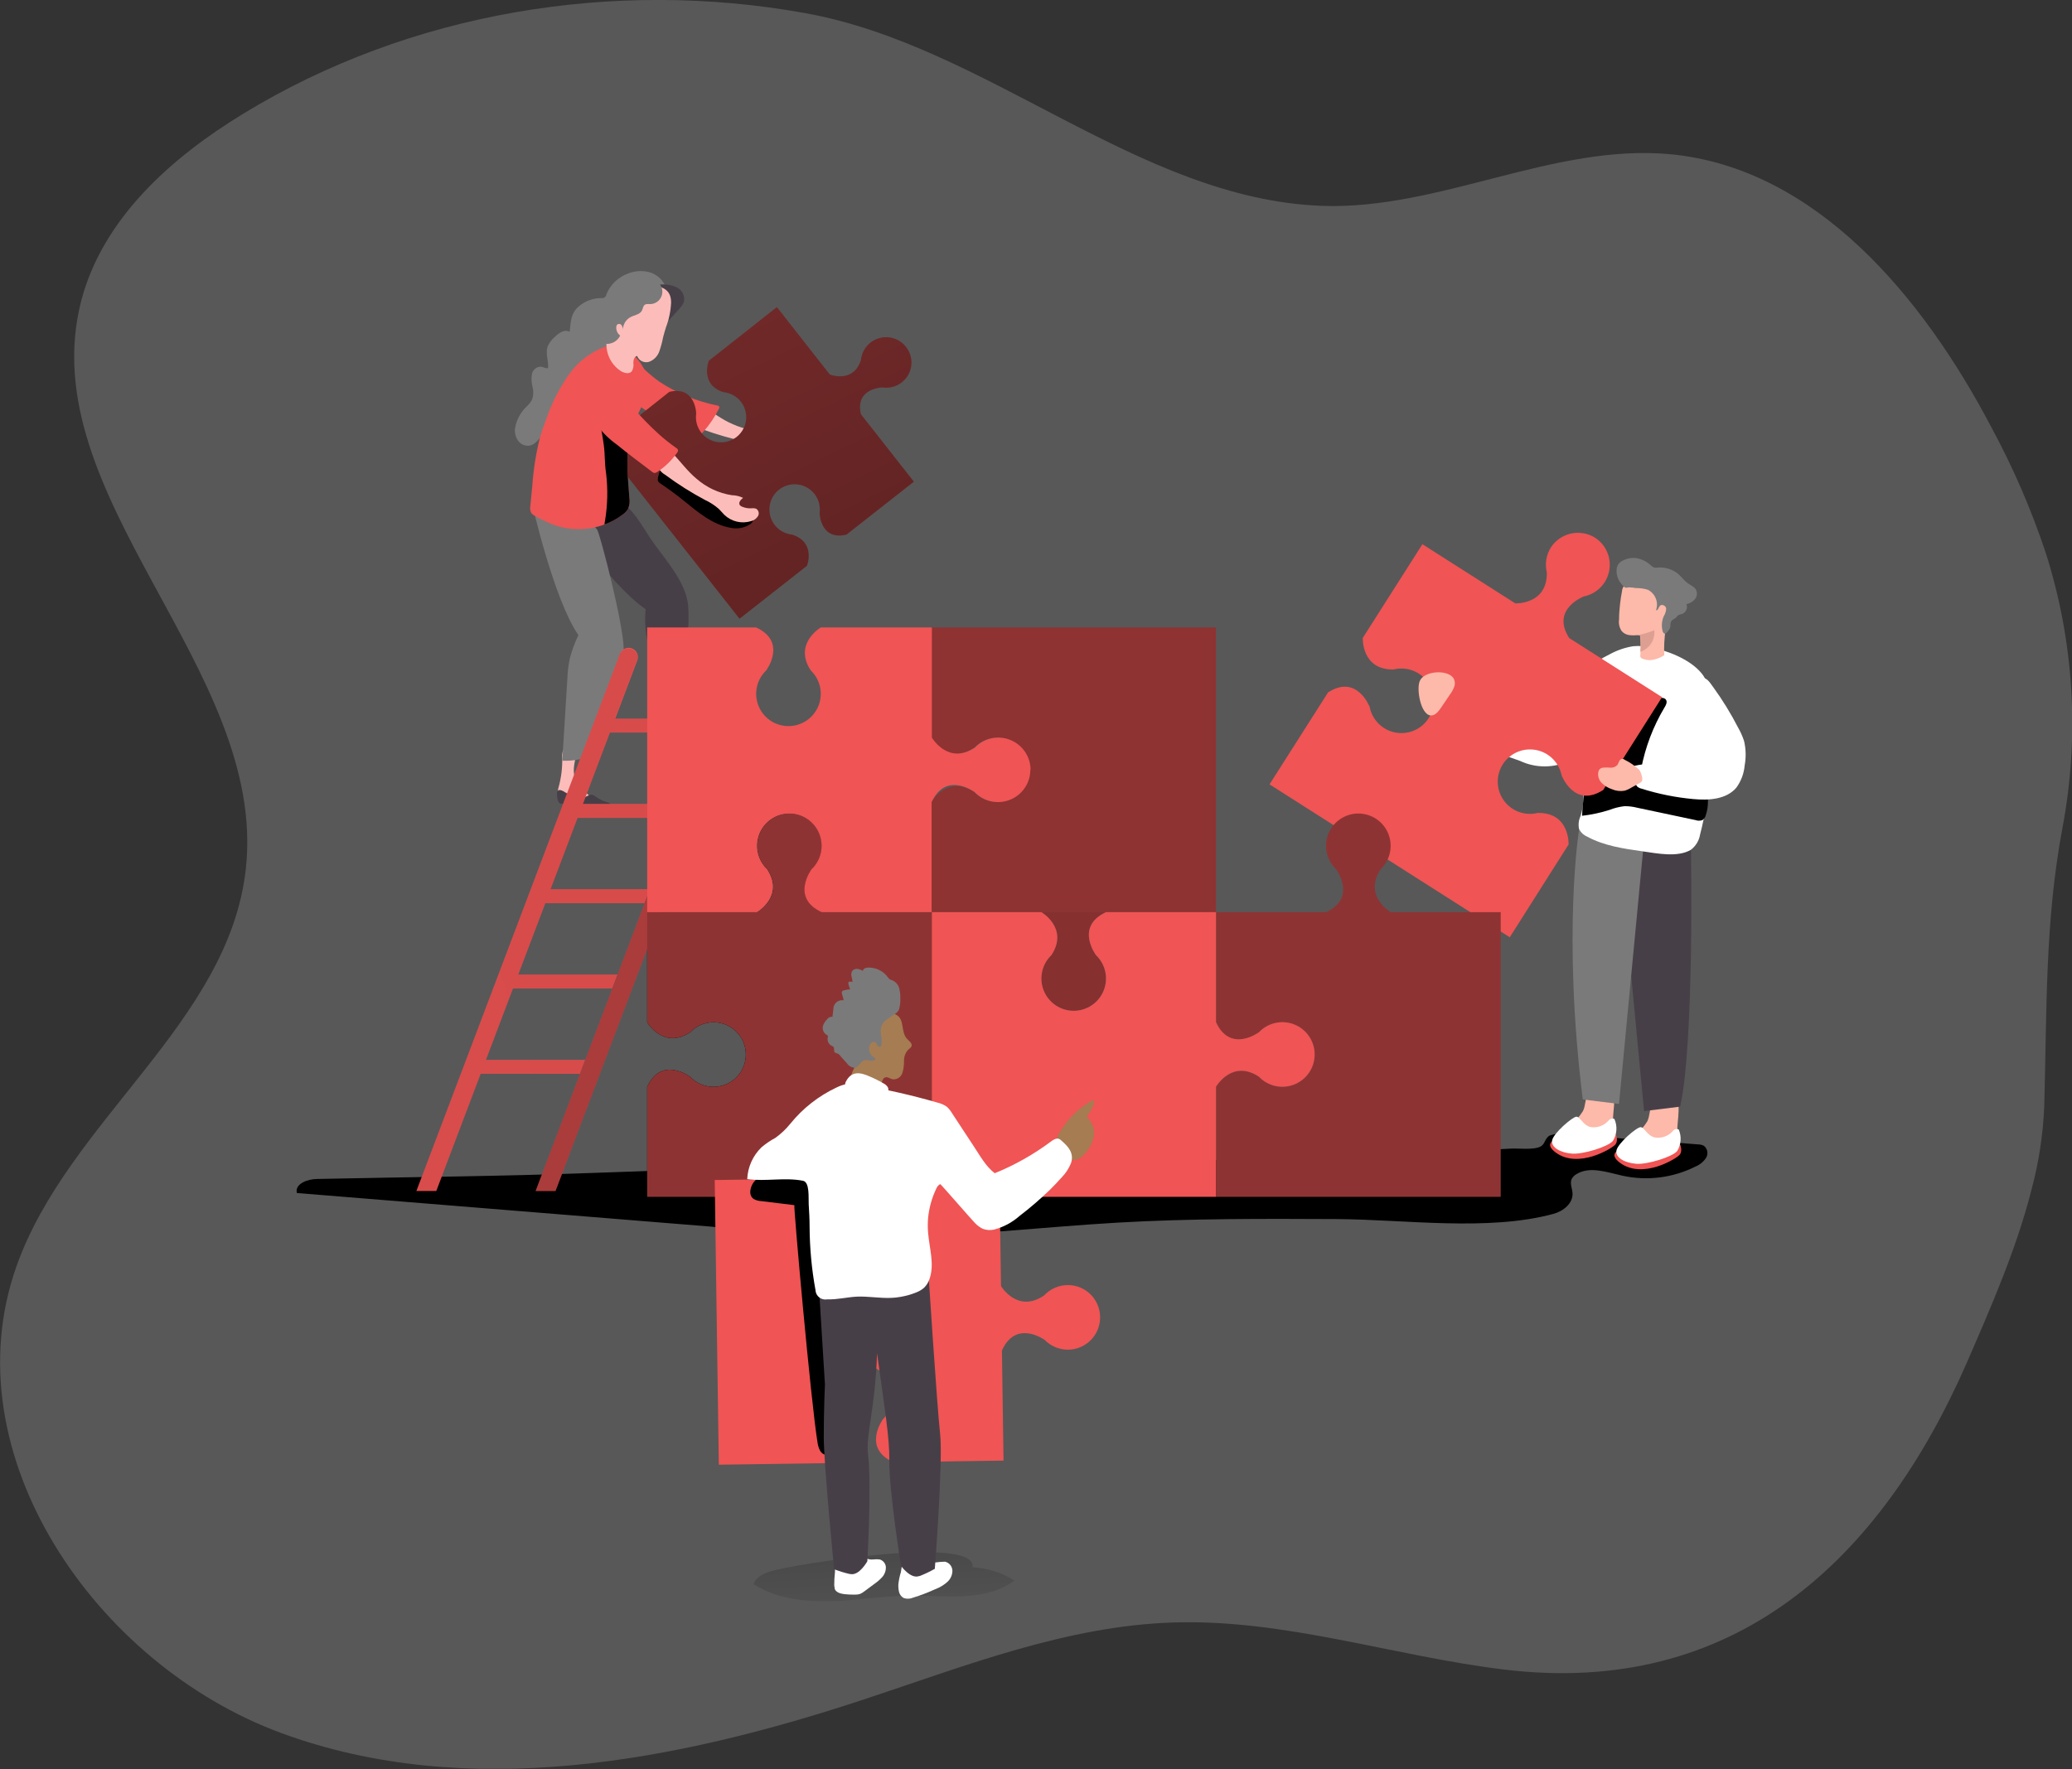 <svg width="500" height="427" viewBox="0 0 500 427" fill="none" xmlns="http://www.w3.org/2000/svg">
<rect x="0" y="0" width="500" height="427" fill="#333333" stroke="none"/>
<g clip-path="url(#clip0_82_4)">
<path opacity="0.18" d="M490.191 287.304C486.558 301.627 480.255 315.921 474.733 328.668C453.753 376.803 418.351 409.721 362.92 402.992C336.206 399.742 310.059 390.771 283.159 391.636C257.424 392.431 232.924 402.126 208.48 410.203C163.057 425.236 112.764 434.86 67.837 418.309C22.911 401.757 -12.023 350.84 3.96 305.701C16.395 270.469 55.275 246.835 59.32 209.701C64.644 161.438 7.523 119.805 19.575 72.706C24.699 52.876 41.194 38.113 58.667 27.467C98.811 2.924 148.166 -5.181 194.285 3.165C238.147 11.044 274.642 47.979 318.845 49.682C347.348 50.761 374.773 34.565 403.163 37.233C438.281 40.626 464.03 71.727 480.454 102.97C485.741 112.723 490.163 122.921 493.669 133.446C500.493 154.895 501.878 177.704 497.701 199.821C493.442 222.533 493.953 243.825 493.3 267.119C493.013 273.942 491.971 280.711 490.191 287.304Z" fill="white"/>
<path d="M185.981 379.273C184.249 379.812 182.305 380.692 181.865 382.41C187.316 385.873 194.058 386.668 200.503 386.498C206.947 386.328 213.377 385.192 219.836 385.149C228.353 385.149 237.949 386.668 244.791 381.501C241.752 379.577 238.263 378.481 234.67 378.322C235.933 370.373 191.035 377.697 185.981 379.273Z" fill="url(#paint0_linear_82_4)"/>
<path d="M76.553 284.579C74.253 284.579 71.074 285.743 71.641 287.971L176.584 296.488C188.934 297.496 201.297 298.49 213.704 298.49C232.441 298.49 251.093 296.19 269.788 295.111C287.389 294.103 305.019 294.174 322.635 294.26C338.945 294.345 359.002 297.283 374.844 293.01C377.228 292.372 379.627 290.455 379.471 288C379.4 286.864 378.804 285.686 379.244 284.635C379.5 284.12 379.905 283.694 380.408 283.415C383.659 281.413 387.804 282.975 391.551 283.798C397.516 285.095 403.745 284.303 409.195 281.555C410.217 281.13 411.087 280.408 411.694 279.483C411.983 279.015 412.087 278.457 411.988 277.917C411.888 277.376 411.591 276.892 411.154 276.559C410.713 276.34 410.227 276.229 409.735 276.232L377.612 273.734C376.426 273.55 375.213 273.657 374.077 274.046C372.814 274.6 372.885 276.076 371.863 276.686C370.202 277.666 366.426 277.141 364.524 277.254C359.655 277.524 354.786 277.794 349.903 278.035C340.185 278.499 330.447 278.891 320.69 279.213C300.818 279.88 280.845 280.278 260.93 280.633C221.539 281.271 182.134 281.612 142.758 283.131C120.685 283.954 98.626 284.096 76.553 284.579Z" fill="url(#paint1_linear_82_4)"/>
<path d="M157.251 65.878C155.403 65.237 153.386 65.287 151.573 66.02C150.403 66.438 149.334 67.095 148.435 67.951C147.535 68.807 146.824 69.841 146.349 70.989C146.34 71.138 146.299 71.283 146.229 71.415C146.159 71.547 146.061 71.663 145.943 71.754C145.825 71.845 145.688 71.91 145.543 71.945C145.398 71.979 145.247 71.982 145.1 71.954C143.034 71.949 141.041 72.713 139.507 74.097C137.719 75.73 137.719 77.731 137.477 80.073C137.184 79.926 136.861 79.849 136.533 79.849C136.206 79.849 135.882 79.926 135.589 80.073C135.005 80.362 134.472 80.745 134.014 81.209C133.231 81.838 132.604 82.639 132.183 83.551C131.615 85.098 132.254 86.802 132.282 88.448C132.292 88.522 132.286 88.597 132.264 88.668C132.242 88.739 132.204 88.805 132.154 88.86C132.096 88.885 132.033 88.898 131.97 88.898C131.906 88.898 131.843 88.885 131.785 88.86C131.345 88.775 130.948 88.548 130.508 88.505C129.993 88.51 129.496 88.694 129.102 89.025C128.708 89.357 128.442 89.816 128.35 90.322C128.183 91.339 128.236 92.379 128.506 93.374C128.77 94.369 128.74 95.419 128.421 96.397C128.081 97.04 127.634 97.621 127.101 98.115C125.561 99.55 124.56 101.468 124.262 103.552C124.178 104.558 124.45 105.563 125.028 106.391C125.326 106.799 125.724 107.124 126.184 107.333C126.644 107.542 127.151 107.628 127.654 107.583C130.011 107.271 130.834 103.963 133.077 103.182C135.32 102.402 137.832 99.761 139.28 97.675C140.444 96 141.58 94.055 143.539 93.416C144.183 93.279 144.805 93.05 145.384 92.735C145.769 92.434 146.088 92.058 146.321 91.628C147.132 90.432 147.759 89.121 148.18 87.739C148.89 85.013 148.18 81.947 149.5 79.434C149.877 78.714 150.402 78.081 151.041 77.577C151.679 77.073 152.417 76.71 153.205 76.51C153.872 76.34 154.625 76.297 155.235 76.113C156.007 75.89 156.736 75.54 157.393 75.077C158.256 74.58 158.999 73.899 159.568 73.082C160.138 72.265 160.519 71.332 160.686 70.35C160.814 68.348 159.011 66.56 157.251 65.878Z" fill="#7A7A7A"/>
<path d="M163.057 69.243C163.766 69.516 164.354 70.034 164.716 70.703C165.078 71.371 165.189 72.147 165.03 72.891C164.787 73.492 164.425 74.037 163.965 74.495L161.396 77.334L160.331 73.387C160.221 72.647 159.854 71.969 159.295 71.471C158.93 71.262 158.516 71.152 158.096 71.152C157.675 71.152 157.261 71.262 156.896 71.471C156.144 71.854 155.477 72.451 154.809 72.891C154.625 73.004 154.369 73.132 154.171 73.018C153.972 72.905 153.944 72.493 154.043 72.209C155.264 68.831 159.934 67.894 163.057 69.243Z" fill="#473F47"/>
<path d="M164.802 176.031C164.88 177.359 165.322 178.641 166.08 179.735C167.23 181.155 169.146 181.865 170.736 182.901C170.899 182.984 171.043 183.102 171.156 183.247C171.269 183.392 171.348 183.559 171.389 183.738C171.379 183.911 171.319 184.078 171.216 184.217C171.112 184.355 170.97 184.461 170.807 184.519C170.47 184.614 170.117 184.638 169.771 184.59C168.149 184.336 166.514 184.179 164.873 184.122C164.05 184.122 163.099 184.207 162.574 183.568C162.236 183.027 162.119 182.376 162.247 181.751C162.393 179.403 162.201 177.047 161.679 174.753C161.505 174.193 161.443 173.605 161.495 173.021C161.548 172.751 161.671 172.5 161.851 172.292C162.032 172.084 162.263 171.928 162.523 171.837C162.783 171.747 163.062 171.726 163.332 171.777C163.603 171.828 163.855 171.948 164.064 172.127C165.001 172.936 164.689 174.938 164.802 176.031Z" fill="#FCBDBA"/>
<path d="M138.542 184.817C138.349 186.133 138.516 187.477 139.025 188.707C139.862 190.396 141.608 191.404 142.957 192.738C143.103 192.85 143.221 192.993 143.302 193.158C143.384 193.323 143.426 193.505 143.425 193.689C143.383 193.856 143.292 194.007 143.162 194.121C143.033 194.235 142.872 194.307 142.701 194.328C142.355 194.363 142.006 194.32 141.679 194.2C140.137 193.637 138.563 193.163 136.966 192.78C136.157 192.639 135.206 192.497 134.823 191.787C134.59 191.194 134.59 190.535 134.823 189.942C135.439 187.666 135.726 185.314 135.675 182.958C135.617 182.375 135.675 181.786 135.845 181.226C135.952 180.972 136.123 180.751 136.342 180.584C136.56 180.417 136.819 180.311 137.092 180.275C137.364 180.239 137.642 180.275 137.896 180.38C138.151 180.484 138.373 180.654 138.542 180.871C139.351 181.822 138.641 183.724 138.542 184.817Z" fill="#FCBDBA"/>
<path d="M133.375 120.94C133.375 120.94 146.917 141.04 155.789 147.045C155.618 149.054 155.661 151.077 155.916 153.077C156.371 156.328 157.946 159.181 158.457 162.375L160.161 173.121C160.232 173.603 160.374 174.185 160.842 174.356C161.124 174.446 161.426 174.446 161.708 174.356L165.455 173.334C165.231 166.877 165.368 160.413 165.867 153.972C166.174 151.367 166.241 148.739 166.066 146.122C165.441 140.444 160.785 135.376 157.549 130.82C155.604 128.066 153.518 123.95 150.792 121.863C148.521 120.131 145.313 120.954 142.46 121.238C140.32 121.443 138.161 121.289 136.072 120.784C135.645 120.584 135.175 120.494 134.704 120.521C134.233 120.548 133.776 120.692 133.375 120.94Z" fill="#473F47"/>
<path d="M128.222 120.813C128.222 120.813 133.488 144.475 139.578 153.305C138.693 155.122 137.994 157.024 137.491 158.982C137.155 160.585 136.961 162.214 136.909 163.851L135.689 183.611C137.576 183.71 139.465 183.469 141.267 182.901L148.194 165.484C149.517 162.709 150.298 159.708 150.494 156.64C150.494 150.707 144.816 129.046 144.149 127.953C142.658 125.497 139.379 125.114 136.626 124.319C134.558 123.734 132.604 122.803 130.848 121.565C129.982 121.025 129.202 120.5 128.222 120.813Z" fill="#7A7A7A"/>
<path d="M176.839 102.388C179.725 103.719 182.928 104.211 186.08 103.807C187.005 103.552 187.974 103.504 188.919 103.665C188.508 104.247 188.11 105.085 188.692 105.581C188.87 105.698 189.076 105.766 189.288 105.78C190.054 105.879 190.832 105.796 191.559 105.539C191.903 105.368 192.283 105.286 192.667 105.298C193.005 105.382 193.296 105.596 193.477 105.894C193.658 106.191 193.713 106.549 193.632 106.887C193.431 107.563 192.986 108.14 192.383 108.506C191.408 109.151 190.279 109.526 189.111 109.591C187.944 109.655 186.78 109.408 185.74 108.875C185.143 108.548 184.59 108.137 183.979 107.81C182.805 107.275 181.564 106.902 180.289 106.703C176.557 105.93 172.889 104.877 169.316 103.552C168.775 103.423 168.265 103.185 167.819 102.853C167.372 102.521 166.998 102.102 166.718 101.621C165.995 99.832 167.329 96.837 169.458 98.001C171.928 99.435 174.157 101.28 176.839 102.388Z" fill="#FCBDBA"/>
<path d="M159.21 92.196C163.425 94.951 168.127 96.878 173.064 97.874C173.277 97.874 173.532 98.016 173.589 98.228C173.612 98.374 173.576 98.522 173.49 98.64C172.482 100.67 171.207 102.555 169.7 104.247C169.538 104.462 169.329 104.637 169.089 104.758C168.853 104.827 168.606 104.848 168.362 104.818C168.118 104.789 167.883 104.711 167.67 104.588C164.481 103.31 161.358 101.891 158.301 100.329C155.581 99.136 153.157 97.357 151.204 95.12C150.229 93.959 149.652 92.516 149.557 91.003C149.557 89.328 151.09 86.319 153.205 87.142C154.156 87.511 154.994 88.689 155.718 89.357C156.822 90.374 157.989 91.322 159.21 92.196Z" fill="#F05454"/>
<path d="M159.21 92.196C163.425 94.951 168.127 96.878 173.064 97.874C173.277 97.874 173.532 98.016 173.589 98.228C173.612 98.374 173.576 98.522 173.49 98.64C172.482 100.67 171.207 102.555 169.7 104.247C169.538 104.462 169.329 104.637 169.089 104.758C168.853 104.827 168.606 104.848 168.362 104.818C168.118 104.789 167.883 104.711 167.67 104.588C164.481 103.31 161.358 101.891 158.301 100.329C155.581 99.136 153.157 97.357 151.204 95.12C150.229 93.959 149.652 92.516 149.557 91.003C149.557 89.328 151.09 86.319 153.205 87.142C154.156 87.511 154.994 88.689 155.718 89.357C156.822 90.374 157.989 91.322 159.21 92.196Z" fill="url(#paint2_linear_82_4)"/>
<path d="M218.629 83.736C219.388 84.692 219.84 85.855 219.928 87.072C220.016 88.289 219.736 89.505 219.123 90.56C218.51 91.616 217.593 92.462 216.493 92.99C215.392 93.517 214.158 93.7 212.951 93.516C212.951 93.516 206.237 93.672 207.756 100.003L220.531 116.27L204.264 129.046C197.933 130.564 197.777 123.85 197.777 123.85C197.951 122.645 197.759 121.415 197.227 120.32C196.695 119.225 195.846 118.314 194.791 117.706C193.737 117.098 192.524 116.82 191.309 116.908C190.095 116.996 188.934 117.446 187.978 118.2C187.022 118.955 186.314 119.978 185.946 121.139C185.577 122.299 185.565 123.544 185.911 124.711C186.257 125.879 186.945 126.916 187.886 127.688C188.827 128.461 189.978 128.934 191.191 129.046C196.968 130.948 194.725 136.569 194.725 136.569L178.458 149.344L145.398 107.37L161.509 94.595C167.84 93.076 167.996 99.79 167.996 99.79C167.845 100.785 167.944 101.803 168.284 102.75C168.624 103.698 169.194 104.546 169.943 105.219C170.692 105.892 171.597 106.368 172.575 106.605C173.554 106.841 174.576 106.831 175.549 106.575C176.523 106.319 177.418 105.824 178.153 105.137C178.888 104.449 179.441 103.589 179.762 102.635C180.083 101.681 180.161 100.662 179.991 99.67C179.82 98.677 179.405 97.743 178.784 96.951C178.266 96.3 177.622 95.761 176.89 95.365C176.158 94.97 175.354 94.727 174.526 94.651C168.805 92.763 171.048 87.085 171.048 87.085L187.472 74.126L200.247 90.407C200.247 90.407 205.925 92.65 207.77 86.873C207.892 85.663 208.373 84.517 209.152 83.583C209.93 82.649 210.971 81.97 212.139 81.632C213.307 81.295 214.55 81.315 215.706 81.69C216.863 82.065 217.881 82.777 218.629 83.736Z" fill="#8E3333"/>
<path d="M218.629 83.736C219.388 84.692 219.84 85.855 219.928 87.072C220.016 88.289 219.736 89.505 219.123 90.56C218.51 91.616 217.593 92.462 216.493 92.99C215.392 93.517 214.158 93.7 212.951 93.516C212.951 93.516 206.237 93.672 207.756 100.003L220.531 116.27L204.264 129.046C197.933 130.564 197.777 123.85 197.777 123.85C197.951 122.645 197.759 121.415 197.227 120.32C196.695 119.225 195.846 118.314 194.791 117.706C193.737 117.098 192.524 116.82 191.309 116.908C190.095 116.996 188.934 117.446 187.978 118.2C187.022 118.955 186.314 119.978 185.946 121.139C185.577 122.299 185.565 123.544 185.911 124.711C186.257 125.879 186.945 126.916 187.886 127.688C188.827 128.461 189.978 128.934 191.191 129.046C196.968 130.948 194.725 136.569 194.725 136.569L178.458 149.344L145.398 107.37L161.509 94.595C167.84 93.076 167.996 99.79 167.996 99.79C167.845 100.785 167.944 101.803 168.284 102.75C168.624 103.698 169.194 104.546 169.943 105.219C170.692 105.892 171.597 106.368 172.575 106.605C173.554 106.841 174.576 106.831 175.549 106.575C176.523 106.319 177.418 105.824 178.153 105.137C178.888 104.449 179.441 103.589 179.762 102.635C180.083 101.681 180.161 100.662 179.991 99.67C179.82 98.677 179.405 97.743 178.784 96.951C178.266 96.3 177.622 95.761 176.89 95.365C176.158 94.97 175.354 94.727 174.526 94.651C168.805 92.763 171.048 87.085 171.048 87.085L187.472 74.126L200.247 90.407C200.247 90.407 205.925 92.65 207.77 86.873C207.892 85.663 208.373 84.517 209.152 83.583C209.93 82.649 210.971 81.97 212.139 81.632C213.307 81.295 214.55 81.315 215.706 81.69C216.863 82.065 217.881 82.777 218.629 83.736Z" fill="url(#paint3_linear_82_4)"/>
<path d="M164.873 120.756C168.351 123.595 171.971 126.647 176.229 127.385C177.049 127.568 177.896 127.586 178.723 127.437C179.549 127.289 180.337 126.976 181.041 126.519C181.284 126.374 181.482 126.165 181.612 125.914C181.743 125.663 181.801 125.381 181.779 125.099C181.623 124.404 180.772 124.163 180.076 124.035C176.823 123.59 173.699 122.468 170.906 120.742C169.87 120.008 168.888 119.202 167.968 118.328L161.055 112.168C160.97 112.065 160.864 111.983 160.744 111.926C160.624 111.87 160.492 111.841 160.359 111.841C160.075 111.841 159.905 112.168 159.777 112.423C159.349 113.295 159.025 114.215 158.812 115.163C158.599 116.199 158.812 116.341 159.706 116.937C161.495 118.149 163.217 119.421 164.873 120.756Z" fill="url(#paint4_linear_82_4)"/>
<path d="M168.081 115.56C170.487 117.665 173.44 119.043 176.598 119.535C177.538 119.548 178.463 119.766 179.309 120.174C178.727 120.614 178.103 121.366 178.543 121.948C178.684 122.11 178.865 122.232 179.068 122.303C179.776 122.605 180.543 122.741 181.311 122.7C181.691 122.643 182.079 122.672 182.446 122.786C182.595 122.872 182.725 122.987 182.829 123.124C182.932 123.261 183.008 123.417 183.052 123.583C183.095 123.749 183.106 123.922 183.082 124.092C183.059 124.262 183.002 124.426 182.915 124.574C182.544 125.175 181.953 125.608 181.268 125.781C180.153 126.132 178.965 126.178 177.826 125.913C176.688 125.649 175.641 125.083 174.795 124.276C174.299 123.793 173.887 123.24 173.376 122.771C172.399 121.929 171.31 121.226 170.14 120.685C166.773 118.896 163.546 116.856 160.487 114.581C160.004 114.307 159.582 113.938 159.245 113.497C158.908 113.055 158.665 112.55 158.528 112.012C158.329 110.081 160.444 107.569 162.176 109.3C164.192 111.345 165.824 113.687 168.081 115.56Z" fill="#FCBDBA"/>
<path d="M128.222 123.85C128.477 124.155 128.797 124.398 129.159 124.56C130.588 125.375 132.072 126.086 133.602 126.689C137.578 128.112 141.929 128.077 145.881 126.59C147.462 126.021 148.946 125.212 150.281 124.191C150.788 123.846 151.214 123.396 151.53 122.871C151.907 122.015 152.026 121.068 151.871 120.145C151.516 115.362 150.991 110.422 151.871 105.78C152.154 104.186 152.631 102.632 153.291 101.153C154.44 99.135 155.391 97.01 156.13 94.808C156.383 93.454 156.337 92.062 155.997 90.728C155.656 89.395 155.028 88.151 154.157 87.086C152.311 84.729 148.933 82.643 145.952 83.707C142.509 85.005 139.522 87.285 137.364 90.265C135.011 93.603 133.146 97.259 131.828 101.124C131.26 102.643 130.707 104.162 130.267 105.723C129.327 109.501 128.719 113.353 128.45 117.235C128.293 118.854 128.152 120.472 127.981 122.09C127.847 122.687 127.933 123.312 128.222 123.85Z" fill="#F05454"/>
<path d="M145.881 126.59C147.462 126.021 148.946 125.212 150.281 124.191C150.788 123.846 151.214 123.396 151.53 122.871C151.907 122.015 152.025 121.068 151.871 120.145C151.516 115.362 150.991 110.422 151.871 105.78C151.303 105.212 150.664 104.701 150.04 104.19C148.62 103.026 146.576 100.727 144.518 100.883C145.015 103.055 145.412 105.269 145.71 107.484C146.009 109.698 145.895 111.998 146.25 114.184C146.721 118.051 146.63 121.967 145.98 125.809C145.92 126.065 145.886 126.327 145.881 126.59Z" fill="url(#paint5_linear_82_4)"/>
<path d="M163.156 108.108C163.267 108.165 163.365 108.243 163.446 108.338C163.526 108.433 163.587 108.543 163.624 108.662C163.628 108.898 163.542 109.126 163.383 109.3C162.093 111.121 160.475 112.685 158.613 113.914C158.434 114.057 158.217 114.145 157.989 114.169C157.727 114.141 157.482 114.026 157.293 113.843C154.454 111.671 151.615 109.584 148.847 107.313C147.057 106.043 145.477 104.501 144.163 102.742C143.198 101.155 142.462 99.44 141.977 97.647C140.288 92.323 145.398 90.01 148.819 93.913C153.333 99.08 157.449 104.119 163.156 108.108Z" fill="#F05454"/>
<path d="M162.46 183.767C162.386 183.591 162.36 183.398 162.385 183.208C162.41 183.019 162.485 182.839 162.602 182.688C162.914 182.39 163.425 182.532 163.823 182.688C164.701 183.114 165.618 183.451 166.563 183.696C167.514 183.946 168.523 183.84 169.402 183.398C169.884 183.114 170.353 182.688 170.906 182.731C171.185 182.772 171.451 182.874 171.687 183.029C172.539 183.47 173.453 183.782 174.398 183.951C174.796 183.985 175.18 184.112 175.519 184.32C175.622 184.393 175.697 184.498 175.732 184.618C175.732 184.902 175.463 185.115 175.193 185.215C172.24 186.364 168.933 185.939 165.782 185.598C165.429 185.548 165.07 185.548 164.717 185.598C164.192 185.697 163.553 185.967 163.113 185.598C162.736 185.057 162.511 184.424 162.46 183.767Z" fill="#473F47"/>
<path d="M134.425 191.858C134.379 191.674 134.38 191.482 134.427 191.298C134.474 191.115 134.566 190.946 134.695 190.807C135.05 190.552 135.533 190.807 135.916 190.964C136.741 191.488 137.61 191.939 138.514 192.312C139.429 192.652 140.437 192.652 141.353 192.312C141.864 192.099 142.375 191.73 142.928 191.844C143.197 191.922 143.447 192.052 143.666 192.227C144.448 192.799 145.315 193.245 146.236 193.547C146.631 193.629 147.001 193.804 147.314 194.058C147.36 194.097 147.398 194.144 147.425 194.198C147.452 194.252 147.467 194.31 147.471 194.37C147.471 194.654 147.158 194.825 146.874 194.896C143.794 195.676 140.572 194.896 137.492 194.115C137.145 194.014 136.787 193.962 136.427 193.959C135.902 193.959 135.235 194.186 134.837 193.703C134.55 193.131 134.408 192.497 134.425 191.858Z" fill="#473F47"/>
<path d="M160.714 78.98C160.473 79.761 160.232 80.542 160.033 81.337C159.808 82.522 159.495 83.689 159.096 84.829C158.894 85.397 158.571 85.914 158.149 86.345C157.728 86.777 157.218 87.112 156.655 87.327C156.08 87.51 155.457 87.465 154.915 87.201C154.373 86.936 153.954 86.473 153.745 85.907C153.063 86.064 152.822 86.901 152.836 87.611C152.95 88.305 152.82 89.017 152.467 89.626C151.828 90.379 150.579 90.066 149.742 89.527C148.474 88.673 147.488 87.461 146.909 86.046C146.331 84.631 146.185 83.076 146.491 81.578C147.187 78.412 147.158 74.622 148.961 71.883C149.609 70.958 150.434 70.172 151.388 69.569C152.225 68.957 153.2 68.561 154.227 68.419C154.946 68.377 155.668 68.434 156.371 68.59C159.38 69.101 161.935 69.541 161.949 72.99C161.857 75.04 161.44 77.061 160.714 78.98Z" fill="#FCBDBA"/>
<path d="M157.009 73.402C156.541 73.402 156.002 73.288 155.59 73.572C155.178 73.856 155.15 74.495 154.894 74.992C154.398 75.914 153.134 76.042 152.183 76.525C151.607 76.833 151.127 77.294 150.797 77.858C150.466 78.421 150.298 79.065 150.309 79.718C150.328 79.3 150.224 78.886 150.011 78.526C149.955 78.441 149.881 78.368 149.795 78.312C149.709 78.256 149.613 78.218 149.512 78.201C149.411 78.184 149.307 78.187 149.208 78.212C149.108 78.236 149.014 78.28 148.933 78.341C148.805 78.493 148.73 78.683 148.72 78.881C148.681 79.286 148.747 79.695 148.911 80.067C149.075 80.44 149.332 80.765 149.657 81.01C149.362 81.619 148.899 82.131 148.323 82.485C147.747 82.84 147.082 83.022 146.406 83.012C145.979 83.022 145.561 82.881 145.228 82.614C145.018 82.398 144.862 82.135 144.773 81.848C143.964 79.576 145.199 77.149 145.497 74.75C145.526 73.903 145.664 73.063 145.909 72.252C146.172 71.679 146.532 71.155 146.974 70.705C148.299 69.113 150.053 67.936 152.027 67.312C153.929 66.787 157.705 67.057 159.195 68.561C159.534 68.992 159.747 69.507 159.813 70.05C159.879 70.594 159.795 71.145 159.57 71.644C159.344 72.143 158.987 72.571 158.535 72.881C158.084 73.191 157.556 73.371 157.009 73.402Z" fill="#7A7A7A"/>
<path d="M156.172 288.894V262.335C159.664 254.755 166.548 259.922 166.548 259.922C167.623 261.049 169.011 261.827 170.532 262.158C172.053 262.488 173.639 262.356 175.084 261.777C176.529 261.198 177.768 260.199 178.641 258.91C179.513 257.62 179.979 256.099 179.979 254.542C179.979 252.986 179.513 251.464 178.641 250.175C177.768 248.886 176.529 247.887 175.084 247.308C173.639 246.729 172.053 246.597 170.532 246.927C169.011 247.258 167.623 248.036 166.548 249.163C160.047 253.421 156.172 246.749 156.172 246.749V220.177H182.73C182.73 220.177 189.459 216.301 185.144 209.8C184.017 208.725 183.239 207.338 182.908 205.817C182.578 204.295 182.71 202.71 183.289 201.264C183.868 199.819 184.867 198.58 186.156 197.708C187.445 196.835 188.967 196.369 190.523 196.369C192.08 196.369 193.601 196.835 194.891 197.708C196.18 198.58 197.179 199.819 197.758 201.264C198.337 202.71 198.469 204.295 198.139 205.817C197.808 207.338 197.03 208.725 195.903 209.8C195.903 209.8 190.736 216.685 198.316 220.177H224.875V288.894H156.172Z" fill="url(#paint6_linear_82_4)"/>
<path d="M105.283 287.474H100.485L149.6 157.79C149.765 157.371 150.052 157.012 150.424 156.759C150.796 156.506 151.236 156.371 151.686 156.371C152.05 156.37 152.408 156.458 152.73 156.626C153.052 156.795 153.328 157.039 153.535 157.338C153.741 157.637 153.872 157.981 153.916 158.342C153.96 158.703 153.916 159.069 153.787 159.408L105.283 287.474Z" fill="#F05454"/>
<path d="M134.056 287.474H129.258L178.912 156.342H183.71L134.056 287.474Z" fill="#F05454"/>
<path d="M171.162 176.825H145.781L147.059 173.447H172.439L171.162 176.825Z" fill="#F05454"/>
<path d="M163.355 197.422H137.974L139.266 194.044H164.646L163.355 197.422Z" fill="#F05454"/>
<path d="M155.562 218.019H130.181L131.459 214.626H156.839L155.562 218.019Z" fill="#F05454"/>
<path d="M147.769 238.602H122.388L123.666 235.223H149.046L147.769 238.602Z" fill="#F05454"/>
<path d="M139.961 259.198H114.581L115.873 255.82H141.239L139.961 259.198Z" fill="#F05454"/>
<path d="M147.186 176.825L140.657 194.044H164.689L163.411 197.422H139.422L132.906 214.626H156.882L155.604 218.005H131.586L125.071 235.223H149.074L147.797 238.602H123.793L117.264 255.82H141.253L139.961 259.198H115.986L105.283 287.474H100.485L149.6 157.79C149.813 157.345 150.167 156.983 150.607 156.76C151.047 156.536 151.549 156.464 152.034 156.555C152.519 156.645 152.96 156.893 153.29 157.26C153.62 157.627 153.82 158.093 153.858 158.585C153.858 158.856 153.81 159.125 153.716 159.38L148.393 173.447H172.368L171.091 176.825H147.186Z" fill="url(#paint7_linear_82_4)"/>
<path d="M134.056 287.474H129.258L178.912 156.342H183.71L134.056 287.474Z" fill="url(#paint8_linear_82_4)"/>
<path d="M372.09 175.349C371.381 175.949 370.531 176.359 369.62 176.542C368.784 176.577 367.95 176.426 367.179 176.102L355.369 172.17C354.476 172.865 353.881 173.872 353.701 174.989C353.522 176.106 353.773 177.249 354.403 178.188C355.561 179.456 357.067 180.355 358.733 180.772L366.838 183.682C368.709 184.556 370.75 185.003 372.815 184.99C374.88 184.978 376.916 184.507 378.776 183.611C381.189 182.802 383.843 181.794 385.007 179.523C386.171 177.251 385.32 174.242 385.66 171.588C386.109 169.902 386.426 168.184 386.611 166.449C386.611 164.959 385.391 162.716 383.616 163.028C382.083 163.298 381.061 165.966 380.252 167.088C377.971 170.244 375.218 173.03 372.09 175.349Z" fill="white"/>
<path d="M353.892 171.502C353.769 171.183 353.581 170.893 353.339 170.651C353.219 170.529 353.067 170.445 352.9 170.41C352.734 170.375 352.56 170.389 352.402 170.452C352.247 170.547 352.122 170.685 352.042 170.848C351.961 171.011 351.929 171.194 351.948 171.375C351.959 171.439 351.957 171.504 351.943 171.568C351.928 171.631 351.901 171.691 351.862 171.744C351.777 171.829 351.621 171.744 351.493 171.744C350.159 171.488 348.796 171.289 347.434 171.148C347.287 171.118 347.136 171.129 346.996 171.179C346.855 171.229 346.731 171.317 346.636 171.432C346.542 171.547 346.48 171.686 346.458 171.833C346.436 171.98 346.454 172.131 346.511 172.269C346.659 172.721 346.885 173.144 347.178 173.518C347.874 174.654 348.129 176.144 349.236 176.882C349.913 177.278 350.701 177.443 351.479 177.351C352.26 177.351 353.026 177.166 353.807 177.209C354.323 177.319 354.861 177.259 355.34 177.038C355.519 176.905 355.661 176.728 355.753 176.524C355.845 176.321 355.883 176.097 355.865 175.874C355.783 175.173 355.535 174.502 355.142 173.916C354.701 173.149 354.29 172.326 353.892 171.502Z" fill="#FDB9A9"/>
<path d="M386.824 260.405C382.31 259.383 383.19 265.785 381.998 268.169C381.243 269.394 380.283 270.479 379.159 271.377C378.052 272.299 377.329 273.599 377.129 275.026C377.103 275.291 377.157 275.558 377.285 275.792C377.515 276.073 377.837 276.264 378.194 276.332C380.775 277.085 383.547 276.81 385.93 275.565C387.046 275.039 387.973 274.181 388.584 273.109C389.079 271.954 389.312 270.703 389.266 269.447C389.408 266.778 390.6 261.242 386.824 260.405Z" fill="#FDB9A9"/>
<path d="M382.822 273.606C382.822 273.606 369.961 274.16 375.412 278.191C380.863 282.222 388.996 277.212 389.791 276.289C390.586 275.366 389.933 273.791 389.933 273.791L382.822 273.606Z" fill="#F05454"/>
<path d="M389.223 275.38C388.088 276.8 382.041 278.659 379.358 278.461C376.675 278.262 374.276 277.041 374.546 275.295C374.815 273.549 379.528 269.532 380.422 269.546C381.317 269.56 382.012 271.619 383.801 272.045C384.6 272.177 385.42 272.103 386.182 271.83C386.945 271.557 387.625 271.093 388.159 270.483C388.318 270.27 388.545 270.116 388.802 270.047C389.059 269.977 389.333 269.996 389.578 270.1C389.952 270.943 390.115 271.864 390.053 272.784C389.992 273.704 389.707 274.595 389.223 275.38Z" fill="white"/>
<path d="M402.34 262.932C397.826 261.881 398.706 268.297 397.513 270.668C396.759 271.897 395.799 272.987 394.674 273.89C393.569 274.806 392.845 276.102 392.645 277.524C392.621 277.794 392.675 278.065 392.801 278.305C393.035 278.581 393.354 278.771 393.709 278.844C396.291 279.592 399.061 279.317 401.445 278.077C402.559 277.541 403.485 276.68 404.1 275.608C404.592 274.456 404.825 273.211 404.781 271.96C404.923 269.262 406.115 263.741 402.34 262.932Z" fill="#FDB9A9"/>
<path d="M398.336 276.076C398.336 276.076 385.476 276.615 390.926 280.675C396.377 284.735 404.511 279.681 405.306 278.759C406.101 277.836 405.448 276.261 405.448 276.261L398.336 276.076Z" fill="#F05454"/>
<path d="M404.738 277.822C403.603 279.241 397.556 281.115 394.873 280.916C392.19 280.718 389.791 279.497 390.061 277.751C390.331 276.005 395.043 271.988 395.937 272.073C396.832 272.158 397.527 274.146 399.316 274.557C400.114 274.693 400.933 274.622 401.696 274.351C402.459 274.08 403.14 273.618 403.674 273.01C403.832 272.795 404.058 272.639 404.316 272.57C404.574 272.5 404.848 272.52 405.093 272.627C405.453 273.458 405.608 274.364 405.546 275.267C405.485 276.171 405.208 277.047 404.738 277.822Z" fill="white"/>
<path d="M390.686 204.548L396.733 268.198L405.448 267.119C408.898 251.59 408.046 205.13 408.046 205.13L390.686 204.548Z" fill="#473F47"/>
<path d="M396.732 202.83L390.685 266.466L381.941 265.387C376.959 225.131 381.075 200.091 381.075 200.091L396.732 202.83Z" fill="#7A7A7A"/>
<path d="M381.87 179.821C381.757 178.657 381.444 177.493 381.331 176.3C381.047 173.902 381.09 171.476 381.458 169.089C381.869 166.543 382.639 164.067 383.744 161.736C384.737 159.721 386.583 158.897 388.598 157.847C390.313 156.925 392.17 156.297 394.092 155.987C395.444 155.864 396.807 155.94 398.137 156.214C402.254 156.995 407.662 159.053 410.473 162.361C412.588 164.788 412.829 168.28 412.9 171.502C412.985 175.945 412.9 180.388 412.616 184.831C412.616 185.47 412.545 186.109 412.488 186.762C412.259 191.705 411.512 196.61 410.26 201.397C410.025 202.892 409.215 204.237 408.003 205.144C404.781 207.018 399.869 205.982 396.391 205.499C391.778 204.846 387.051 204.165 382.963 201.922C382.115 201.558 381.428 200.897 381.033 200.062C380.829 199.012 380.963 197.924 381.416 196.954C382.835 192.411 381.728 187.628 381.728 182.986C381.728 182.149 381.828 181.297 381.828 180.445C381.87 180.246 381.87 180.033 381.87 179.821Z" fill="white"/>
<path d="M396.349 188.039C397.443 188.72 398.65 189.201 399.912 189.459C403.674 190.552 407.535 191.134 411.268 192.298C411.522 192.347 411.757 192.465 411.949 192.639C412.102 192.874 412.172 193.154 412.148 193.433C412.166 194.527 412.002 195.615 411.665 196.656C411.556 197.175 411.257 197.635 410.828 197.947C410.282 198.146 409.684 198.146 409.139 197.947L395.072 194.967C394.065 194.709 393.03 194.585 391.991 194.597C390.761 194.741 389.554 195.041 388.4 195.492C386.243 196.183 384.022 196.658 381.771 196.911C381.891 194.226 382.218 191.554 382.75 188.919C382.957 188.141 383.252 187.388 383.631 186.677C384.084 185.974 384.618 185.326 385.22 184.746C387.492 182.376 389.067 179.409 391.367 177.038C392.573 175.789 394.078 174.994 395.143 173.66C395.568 173.121 399.259 168.479 398.904 167.982C399.614 168.862 401.374 167.982 402.013 168.891C402.41 169.458 402.013 170.225 401.644 170.807C398.924 175.361 397.026 180.358 396.037 185.57C395.753 186.776 395.327 187.202 396.349 188.039Z" fill="url(#paint9_linear_82_4)"/>
<path d="M384.88 129.769C386.185 130.608 387.21 131.817 387.824 133.241C388.438 134.666 388.612 136.241 388.326 137.766C388.039 139.29 387.304 140.694 386.215 141.799C385.125 142.903 383.731 143.657 382.211 143.964C382.211 143.964 374.148 147.002 378.676 154.014L401.076 168.28L386.881 190.68C379.869 195.208 376.831 187.145 376.831 187.145C376.526 185.623 375.772 184.227 374.667 183.137C373.562 182.046 372.156 181.312 370.629 181.027C369.103 180.743 367.527 180.921 366.103 181.54C364.679 182.159 363.473 183.19 362.64 184.5C361.807 185.81 361.385 187.339 361.428 188.891C361.472 190.443 361.978 191.947 362.883 193.208C363.788 194.47 365.05 195.431 366.506 195.97C367.962 196.509 369.546 196.599 371.054 196.23C378.861 196.074 378.52 203.838 378.52 203.838L364.325 226.238L306.354 189.331L320.477 167.13C327.49 162.616 330.527 170.665 330.527 170.665C330.828 172.193 331.58 173.596 332.685 174.692C333.791 175.789 335.199 176.529 336.729 176.818C338.26 177.106 339.841 176.93 341.27 176.311C342.699 175.693 343.91 174.66 344.747 173.346C345.583 172.033 346.007 170.499 345.964 168.943C345.92 167.386 345.411 165.878 344.503 164.613C343.594 163.349 342.328 162.385 340.867 161.847C339.405 161.309 337.816 161.221 336.305 161.594C328.497 161.751 328.852 153.986 328.852 153.986L343.246 131.359L365.66 145.639C365.66 145.639 373.424 145.98 373.268 138.173C373.02 137.147 372.98 136.083 373.151 135.042C373.322 134.001 373.699 133.004 374.262 132.112C375.38 130.418 377.114 129.226 379.096 128.788C381.078 128.351 383.152 128.703 384.88 129.769Z" fill="#F05454"/>
<path d="M419.444 175.661C420.026 176.675 420.501 177.745 420.864 178.855C421.322 180.802 421.371 182.823 421.006 184.789C420.834 186.716 420.142 188.561 419.004 190.126C416.605 192.965 412.319 193.235 408.599 192.88C404.378 192.49 400.209 191.653 396.165 190.382C395.789 190.297 395.435 190.132 395.129 189.899C394.801 189.528 394.576 189.078 394.476 188.593C394.166 187.416 393.961 186.215 393.865 185.002C398.124 183.781 402.836 184.775 407.279 184.122C407.582 184.12 407.88 184.047 408.149 183.907C408.417 183.767 408.649 183.566 408.824 183.319C408.999 183.071 409.112 182.786 409.155 182.486C409.197 182.186 409.167 181.881 409.068 181.595C408.855 179.097 407.308 176.911 406.584 174.498C405.875 172.175 405.934 169.686 406.754 167.4C406.998 166.595 407.414 165.851 407.973 165.222C408.532 164.592 409.22 164.091 409.991 163.752C411.765 163.17 412.446 164.561 413.426 165.867C415.68 168.973 417.692 172.247 419.444 175.661Z" fill="white"/>
<path d="M392.091 183.412C391.924 183.276 391.722 183.187 391.509 183.156C391.346 183.173 391.19 183.234 391.057 183.331C390.925 183.428 390.821 183.559 390.757 183.71C390.632 184.016 390.49 184.315 390.331 184.604C390.117 184.841 389.854 185.027 389.559 185.147C389.264 185.267 388.945 185.32 388.627 185.3C387.99 185.236 387.348 185.236 386.711 185.3C386.475 185.348 386.255 185.455 386.072 185.612C385.898 185.783 385.775 185.999 385.717 186.237C385.609 186.719 385.623 187.22 385.756 187.696C385.89 188.172 386.14 188.607 386.484 188.962C387.177 189.665 388.029 190.19 388.968 190.495C389.926 190.918 390.988 191.047 392.02 190.864C392.586 190.7 393.126 190.456 393.624 190.14L395.696 188.99C395.869 188.909 396.024 188.793 396.151 188.65C396.605 188.082 395.98 186.379 395.569 185.811C394.533 184.846 393.361 184.038 392.091 183.412Z" fill="#FDB9A9"/>
<path d="M390.7 149.543C390.7 148.322 390.799 147.087 390.927 145.895C391.055 144.702 391.211 143.766 391.409 142.715C391.423 142.404 391.503 142.1 391.646 141.823C391.788 141.546 391.988 141.303 392.233 141.111C393.873 140.131 395.759 139.639 397.669 139.692C398.392 139.641 399.117 139.741 399.799 139.985C400.481 140.229 401.104 140.613 401.63 141.111C402.271 141.926 402.652 142.916 402.723 143.95C402.789 146.637 402.522 149.321 401.928 151.942C401.628 154 401.519 156.081 401.601 158.159C400.595 158.828 399.44 159.238 398.237 159.352C397.678 159.346 397.122 159.255 396.591 159.082C396.295 159.015 396.033 158.844 395.852 158.599C395.789 158.372 395.789 158.131 395.852 157.904C395.866 157.686 395.866 157.468 395.852 157.251C395.935 156.035 395.912 154.814 395.781 153.603C395.784 153.55 395.775 153.497 395.755 153.448C395.736 153.399 395.706 153.355 395.668 153.319C395.59 153.291 395.505 153.291 395.427 153.319H395.086C394.482 153.383 393.873 153.383 393.269 153.319C392.542 153.248 391.866 152.915 391.367 152.382C390.79 151.555 390.551 150.54 390.7 149.543Z" fill="#FDB9A9"/>
<path d="M393.226 141.764C392.8 141.764 392.417 141.991 392.048 141.764C391.662 141.444 391.323 141.071 391.04 140.657C390.362 139.757 390.029 138.644 390.103 137.52C390.13 137.011 390.297 136.52 390.586 136.1C390.901 135.719 391.306 135.421 391.764 135.235C392.645 134.801 393.624 134.61 394.603 134.681C396.021 134.865 397.344 135.497 398.379 136.484C398.597 136.711 398.864 136.886 399.16 136.995C399.431 137.052 399.712 137.052 399.983 136.995C401.779 136.843 403.565 137.393 404.965 138.528C405.76 139.223 406.385 140.118 407.208 140.728C408.032 141.338 408.841 141.565 409.266 142.346C409.444 142.709 409.516 143.115 409.474 143.517C409.431 143.918 409.275 144.3 409.025 144.617C408.497 145.24 407.77 145.661 406.967 145.81C407.055 146.041 407.096 146.287 407.088 146.534C407.08 146.781 407.023 147.024 406.92 147.249C406.817 147.473 406.67 147.675 406.488 147.843C406.306 148.01 406.092 148.139 405.86 148.223C405.532 148.273 405.215 148.378 404.923 148.535C404.724 148.691 404.639 148.933 404.44 149.089C403.972 149.472 403.361 149.6 403.163 150.253C403.103 150.528 403.08 150.809 403.092 151.09C403.057 151.507 402.888 151.9 402.609 152.212C402.425 152.41 402.098 152.907 401.828 152.964C401.559 153.021 401.317 152.694 401.232 152.41C400.899 151.207 400.984 149.926 401.473 148.776C401.825 148.222 402.03 147.587 402.07 146.931C402.07 146.278 401.133 145.767 400.65 146.15C400.168 146.534 400.139 147.456 399.628 147.272C399.945 146.354 399.922 145.353 399.562 144.452C399.203 143.55 398.531 142.808 397.669 142.36C396.713 142.068 395.716 141.929 394.717 141.949C394.25 141.85 393.774 141.798 393.297 141.793L393.226 141.764Z" fill="#7A7A7A"/>
<path d="M395.086 153.347C396.495 153.079 397.874 152.67 399.202 152.126C399.322 153.245 399.053 154.371 398.44 155.314C397.828 156.258 396.909 156.962 395.838 157.308C395.945 156.094 395.945 154.873 395.838 153.659C395.837 153.554 395.796 153.453 395.725 153.376C395.647 153.347 395.561 153.347 395.483 153.376H395.157L395.086 153.347Z" fill="#DE9F93"/>
<path d="M350.642 163.553C350.857 163.862 350.996 164.217 351.048 164.589C351.1 164.962 351.063 165.341 350.94 165.697C350.693 166.407 350.334 167.074 349.875 167.67L347.647 170.963C347.065 171.815 346.227 172.78 345.248 172.695C342.806 172.524 341.727 166.193 342.636 164.32C343.686 161.978 349.038 161.552 350.642 163.553Z" fill="#FDB9A9"/>
<path d="M362.14 220.177V288.894H293.437V262.321C293.437 262.321 297.312 255.593 303.813 259.908C304.888 261.034 306.275 261.813 307.797 262.144C309.318 262.474 310.904 262.341 312.349 261.762C313.794 261.184 315.033 260.185 315.905 258.896C316.778 257.606 317.244 256.085 317.244 254.528C317.244 252.971 316.778 251.45 315.905 250.161C315.033 248.871 313.794 247.873 312.349 247.294C310.904 246.715 309.318 246.582 307.797 246.913C306.275 247.243 304.888 248.022 303.813 249.148C303.813 249.148 296.928 254.315 293.437 246.735V220.177H319.995C327.575 216.685 322.408 209.8 322.408 209.8C321.282 208.725 320.503 207.338 320.173 205.817C319.842 204.295 319.975 202.71 320.554 201.264C321.133 199.819 322.131 198.58 323.421 197.708C324.71 196.835 326.231 196.369 327.788 196.369C329.345 196.369 330.866 196.835 332.156 197.708C333.445 198.58 334.443 199.819 335.022 201.264C335.601 202.71 335.734 204.295 335.403 205.817C335.073 207.338 334.294 208.725 333.168 209.8C328.91 216.301 335.581 220.177 335.581 220.177H362.14Z" fill="#8E3333"/>
<path d="M248.552 185.811C248.547 187.367 248.078 188.886 247.203 190.173C246.329 191.461 245.09 192.458 243.646 193.036C242.201 193.614 240.616 193.747 239.095 193.418C237.574 193.09 236.186 192.314 235.109 191.191C228.608 186.932 224.733 193.604 224.733 193.604V220.177H293.436V151.459H224.733V178.018C228.225 185.598 235.109 180.431 235.109 180.431C236.186 179.308 237.574 178.532 239.095 178.203C240.616 177.874 242.201 178.008 243.646 178.586C245.09 179.164 246.329 180.161 247.203 181.448C248.078 182.735 248.547 184.255 248.552 185.811Z" fill="#963535"/>
<path d="M253.705 230.553C252.578 231.628 251.8 233.015 251.469 234.537C251.139 236.058 251.271 237.644 251.85 239.089C252.429 240.534 253.428 241.773 254.717 242.645C256.006 243.518 257.528 243.984 259.085 243.984C260.641 243.984 262.163 243.518 263.452 242.645C264.741 241.773 265.74 240.534 266.319 239.089C266.898 237.644 267.03 236.058 266.7 234.537C266.369 233.015 265.591 231.628 264.464 230.553C264.464 230.553 259.297 223.669 266.878 220.177H251.277C251.277 220.177 258.02 224.052 253.705 230.553Z" fill="#8E3333"/>
<path d="M224.733 151.459V178.018C228.225 185.598 235.109 180.431 235.109 180.431C236.184 179.305 237.572 178.526 239.093 178.195C240.614 177.865 242.2 177.998 243.645 178.577C245.09 179.155 246.329 180.154 247.202 181.443C248.074 182.733 248.54 184.254 248.54 185.811C248.54 187.368 248.074 188.889 247.202 190.178C246.329 191.468 245.09 192.466 243.645 193.045C242.2 193.624 240.614 193.757 239.093 193.426C237.572 193.096 236.184 192.317 235.109 191.191C228.608 186.932 224.733 193.604 224.733 193.604V220.177H251.277C251.277 220.177 258.006 224.052 253.69 230.553C252.564 231.628 251.785 233.015 251.455 234.537C251.124 236.058 251.257 237.644 251.836 239.089C252.415 240.534 253.413 241.773 254.703 242.645C255.992 243.518 257.513 243.984 259.07 243.984C260.627 243.984 262.148 243.518 263.438 242.645C264.727 241.773 265.726 240.534 266.305 239.089C266.883 237.644 267.016 236.058 266.686 234.537C266.355 233.015 265.576 231.628 264.45 230.553C264.45 230.553 259.283 223.669 266.863 220.177H293.436V151.459H224.733Z" fill="url(#paint10_linear_82_4)"/>
<path d="M224.733 220.177V288.894H293.436V262.321C293.436 262.321 297.311 255.593 303.813 259.908C304.887 261.034 306.275 261.813 307.796 262.143C309.318 262.474 310.903 262.341 312.348 261.762C313.794 261.183 315.032 260.185 315.905 258.896C316.777 257.606 317.244 256.085 317.244 254.528C317.244 252.971 316.777 251.45 315.905 250.161C315.032 248.871 313.794 247.873 312.348 247.294C310.903 246.715 309.318 246.582 307.796 246.913C306.275 247.243 304.887 248.022 303.813 249.148C303.813 249.148 296.928 254.315 293.436 246.735V220.177H266.892C259.312 223.669 264.479 230.553 264.479 230.553C265.605 231.628 266.384 233.015 266.714 234.537C267.045 236.058 266.912 237.644 266.333 239.089C265.754 240.534 264.755 241.773 263.466 242.645C262.177 243.518 260.656 243.984 259.099 243.984C257.542 243.984 256.021 243.518 254.731 242.645C253.442 241.773 252.443 240.534 251.864 239.089C251.286 237.644 251.153 236.058 251.483 234.537C251.814 233.015 252.592 231.628 253.719 230.553C257.977 224.052 251.306 220.177 251.306 220.177H224.733Z" fill="#F05454"/>
<path d="M156.172 288.894V262.335C159.664 254.755 166.548 259.922 166.548 259.922C167.623 261.049 169.011 261.827 170.532 262.158C172.053 262.488 173.639 262.356 175.084 261.777C176.529 261.198 177.768 260.199 178.641 258.91C179.513 257.62 179.979 256.099 179.979 254.542C179.979 252.986 179.513 251.464 178.641 250.175C177.768 248.886 176.529 247.887 175.084 247.308C173.639 246.729 172.053 246.597 170.532 246.927C169.011 247.258 167.623 248.036 166.548 249.163C160.047 253.421 156.172 246.749 156.172 246.749V220.177H182.73C182.73 220.177 189.459 216.301 185.144 209.8C184.017 208.725 183.239 207.338 182.908 205.817C182.578 204.295 182.71 202.71 183.289 201.264C183.868 199.819 184.867 198.58 186.156 197.708C187.445 196.835 188.967 196.369 190.523 196.369C192.08 196.369 193.601 196.835 194.891 197.708C196.18 198.58 197.179 199.819 197.758 201.264C198.337 202.71 198.469 204.295 198.139 205.817C197.808 207.338 197.03 208.725 195.903 209.8C195.903 209.8 190.736 216.685 198.316 220.177H224.875V288.894H156.172Z" fill="#8E3333"/>
<path d="M248.637 185.825C248.633 187.381 248.163 188.9 247.289 190.188C246.415 191.475 245.176 192.472 243.731 193.05C242.286 193.628 240.702 193.761 239.181 193.433C237.66 193.104 236.272 192.328 235.195 191.205C235.195 191.205 228.31 186.038 224.818 193.618V220.177H198.26C190.68 216.685 195.847 209.8 195.847 209.8C196.973 208.725 197.751 207.338 198.082 205.816C198.413 204.295 198.28 202.71 197.701 201.264C197.122 199.819 196.124 198.58 194.834 197.708C193.545 196.835 192.024 196.369 190.467 196.369C188.91 196.369 187.389 196.835 186.099 197.708C184.81 198.58 183.811 199.819 183.232 201.264C182.654 202.71 182.521 204.295 182.851 205.816C183.182 207.338 183.96 208.725 185.087 209.8C189.345 216.301 182.674 220.177 182.674 220.177H156.172V151.459H182.475C190.055 154.951 184.888 161.836 184.888 161.836C183.762 162.91 182.983 164.298 182.653 165.819C182.322 167.341 182.455 168.926 183.034 170.371C183.613 171.817 184.611 173.055 185.901 173.928C187.19 174.8 188.711 175.267 190.268 175.267C191.825 175.267 193.346 174.8 194.635 173.928C195.925 173.055 196.923 171.817 197.502 170.371C198.081 168.926 198.214 167.341 197.883 165.819C197.553 164.298 196.774 162.91 195.648 161.836C191.389 155.334 198.061 151.459 198.061 151.459H224.875V178.032C224.875 178.032 228.75 184.76 235.251 180.445C236.328 179.322 237.716 178.546 239.237 178.217C240.758 177.889 242.343 178.022 243.788 178.6C245.232 179.178 246.471 180.175 247.346 181.462C248.22 182.75 248.689 184.269 248.694 185.825H248.637Z" fill="#F05454"/>
<path d="M265.473 317.866C265.497 319.424 265.054 320.954 264.201 322.258C263.347 323.562 262.122 324.58 260.684 325.18C259.246 325.781 257.661 325.936 256.133 325.627C254.606 325.318 253.206 324.557 252.115 323.444C252.115 323.444 245.16 318.377 241.781 325.999L242.165 352.558L215.606 352.941C207.969 349.563 213.037 342.607 213.037 342.607C214.142 341.517 214.897 340.121 215.202 338.598C215.508 337.076 215.35 335.497 214.751 334.065C214.151 332.632 213.137 331.412 211.838 330.561C210.539 329.71 209.015 329.268 207.462 329.29C205.91 329.313 204.399 329.799 203.126 330.688C201.852 331.576 200.873 332.825 200.316 334.274C199.758 335.723 199.647 337.306 199.996 338.819C200.346 340.332 201.14 341.706 202.277 342.763C206.692 349.194 200.02 353.168 200.02 353.168L173.461 353.552L172.468 284.834L198.771 284.465C206.408 287.844 201.34 294.799 201.34 294.799C200.234 295.889 199.48 297.285 199.175 298.808C198.869 300.33 199.026 301.909 199.626 303.342C200.226 304.774 201.24 305.994 202.539 306.845C203.838 307.696 205.362 308.139 206.914 308.116C208.467 308.094 209.977 307.607 211.251 306.719C212.525 305.831 213.503 304.581 214.061 303.132C214.619 301.683 214.73 300.1 214.381 298.587C214.031 297.074 213.237 295.7 212.1 294.643C207.685 288.213 214.357 284.238 214.357 284.238L241.171 283.855L241.554 310.428C241.554 310.428 245.529 317.099 251.959 312.685C252.688 311.907 253.567 311.285 254.543 310.855C255.519 310.426 256.571 310.198 257.637 310.186C259.693 310.171 261.671 310.97 263.139 312.409C264.607 313.848 265.446 315.81 265.473 317.866Z" fill="#F05454"/>
<path d="M182.092 285.09C181.141 286.14 180.403 288.454 181.907 289.433C182.446 289.724 183.043 289.889 183.653 289.916L191.688 290.895C191.446 290.895 195.648 338.235 197.295 348.299C197.493 349.492 197.99 350.982 199.197 351.138C199.559 351.117 199.91 351.01 200.223 350.828C200.536 350.646 200.802 350.392 201 350.088C202.159 348.271 202.82 346.18 202.916 344.027C204.912 328.575 205.86 313.005 205.755 297.425C205.755 294.345 205.641 291.123 204.108 288.44C203.167 286.98 201.932 285.732 200.483 284.774C199.034 283.816 197.402 283.17 195.691 282.875C191.106 281.839 185.428 281.371 182.092 285.09Z" fill="url(#paint11_linear_82_4)"/>
<path d="M201.425 383.347V383.531C201.766 384.397 202.845 384.681 203.753 384.795C204.611 384.889 205.474 384.927 206.336 384.908C206.75 384.923 207.163 384.866 207.557 384.738C207.918 384.579 208.257 384.374 208.565 384.127L211.049 382.282C211.747 381.801 212.386 381.239 212.951 380.607C213.511 379.958 213.805 379.121 213.775 378.265C213.745 377.842 213.586 377.438 213.319 377.108C213.053 376.778 212.692 376.538 212.284 376.42C211.766 376.356 211.241 376.356 210.723 376.42C210.146 376.493 209.56 376.399 209.036 376.147C208.512 375.895 208.073 375.497 207.77 375C207.667 374.537 207.419 374.119 207.06 373.808C206.699 373.632 206.289 373.582 205.896 373.666C205.035 373.709 204.184 373.876 203.37 374.163C202.959 374.31 202.587 374.546 202.28 374.856C201.973 375.165 201.739 375.54 201.595 375.951C201.508 376.333 201.47 376.724 201.482 377.115C201.532 377.923 201.532 378.734 201.482 379.542C201.369 380.551 201.312 381.565 201.312 382.58C201.319 382.839 201.358 383.096 201.425 383.347Z" fill="white"/>
<path d="M225.514 383.673C223.841 384.439 222.12 385.093 220.361 385.632C219.661 385.934 218.877 385.979 218.147 385.76C217.86 385.621 217.607 385.422 217.404 385.178C217.201 384.933 217.052 384.647 216.969 384.34C216.815 383.714 216.753 383.068 216.784 382.424C216.893 381.427 217.097 380.443 217.394 379.486C217.551 378.591 217.678 377.697 217.792 376.803C217.976 375.511 218.147 374.233 218.303 372.956L222.774 373.907C223.243 374.006 223.683 375.809 223.967 376.192C224.175 376.475 224.443 376.707 224.753 376.871C225.062 377.036 225.405 377.129 225.755 377.143C226.517 377.033 227.285 376.972 228.055 376.959C228.551 377.075 228.994 377.353 229.316 377.749C229.637 378.144 229.817 378.635 229.829 379.145C229.825 379.651 229.716 380.151 229.508 380.613C229.301 381.075 228.999 381.489 228.623 381.828C227.87 382.509 227.006 383.057 226.068 383.446L225.514 383.673Z" fill="white"/>
<path d="M225.585 378.677C224.411 379.344 223.192 379.927 221.937 380.422H221.823C219.751 381.232 217.437 377.981 217.437 377.981C217.437 377.981 214.513 359.925 214.598 352.43C214.697 347.292 213.476 339.967 211.645 326.681C211.191 340.251 208.891 346.213 209.473 351.082C210.368 358.477 209.303 376.845 209.303 376.845C209.303 376.845 207.344 380.422 205.201 379.94H205.073C203.783 379.646 202.516 379.257 201.283 378.776C201.283 378.776 198.785 353.481 198.785 346.809C198.785 340.137 199.069 334.161 199.069 334.161L197.763 313.039L203.327 304.948L203.781 304.764L204.207 304.338L210.382 299.81C210.382 299.81 210.382 300.86 210.268 302.649L215.066 305.218L215.52 305.559L215.989 305.672L224.023 307.092C224.023 307.092 226.124 339.499 226.862 346.128C227.6 352.757 225.585 378.677 225.585 378.677Z" fill="#473F47"/>
<path d="M263.4 265.714C263.499 265.643 263.618 265.603 263.741 265.6C264.067 265.6 264.081 266.125 263.968 266.438C263.671 267.308 263.24 268.127 262.69 268.865C262.512 269.049 262.406 269.291 262.392 269.546C262.392 269.802 262.619 269.986 262.789 270.171C263.312 270.777 263.683 271.498 263.873 272.275C264.063 273.053 264.066 273.864 263.882 274.642C263.489 276.197 262.679 277.615 261.54 278.745C261.266 279.094 260.925 279.385 260.538 279.602C260.151 279.819 259.724 279.957 259.283 280.008C257.75 280.008 255.834 278.12 255.224 276.814C255.001 276.162 254.953 275.463 255.082 274.786C255.211 274.109 255.515 273.477 255.962 272.953C257.773 269.937 260.336 267.443 263.4 265.714Z" fill="#A67C52"/>
<path d="M218.927 250.809C219.424 251.32 220.191 251.845 219.978 252.513C219.864 252.867 219.481 253.08 219.197 253.336C218.496 254.079 218.119 255.069 218.147 256.09C218.177 257.105 218.033 258.118 217.721 259.085C217.544 259.563 217.207 259.966 216.767 260.224C216.327 260.483 215.812 260.582 215.308 260.504C214.726 260.348 214.144 259.837 213.576 260.078C213.008 260.32 213.008 260.788 212.781 261.186C212.471 261.675 212.03 262.067 211.508 262.318C210.986 262.569 210.404 262.668 209.828 262.605C208.69 262.434 207.592 262.054 206.592 261.484C206.167 261.314 205.798 261.029 205.527 260.66C205.362 260.301 205.322 259.896 205.414 259.511C205.765 258.355 206.338 257.28 207.103 256.345C208.327 254.459 209.063 252.298 209.246 250.057C209.36 248.495 209.246 246.778 210.254 245.571C211.674 243.925 214.896 243.939 216.585 245.145C218.274 246.352 217.366 249.205 218.927 250.809Z" fill="#A67C52"/>
<path d="M216.912 243.74C216.714 244.129 216.415 244.458 216.046 244.691C215.293 245.131 214.626 245.642 213.945 246.111C213.258 246.564 212.774 247.266 212.596 248.07C212.298 249.489 213.093 251.107 212.596 252.541C212.412 252.839 211.943 252.654 211.759 252.371C211.574 252.087 211.461 251.732 211.177 251.561C210.68 251.278 210.084 251.76 209.871 252.285C209.651 252.896 209.676 253.568 209.94 254.161C210.205 254.754 210.689 255.221 211.29 255.465C211.219 255.919 210.637 256.104 210.169 256.047C209.707 255.92 209.229 255.858 208.749 255.863C207.685 256.061 207.33 257.58 206.223 257.736C205.856 257.712 205.5 257.603 205.183 257.418C204.865 257.234 204.594 256.978 204.392 256.672L203.1 255.252C202.892 254.976 202.664 254.715 202.419 254.471C202.12 254.244 201.638 254.23 201.397 253.96C201.155 253.691 201.397 253.052 201.141 252.711C201.02 252.585 200.869 252.492 200.701 252.442C200.329 252.254 200.034 251.944 199.863 251.564C199.692 251.184 199.658 250.757 199.764 250.355C199.799 250.254 199.799 250.144 199.764 250.043C199.764 249.901 199.565 249.844 199.423 249.773C199.032 249.519 198.743 249.133 198.611 248.686C198.478 248.238 198.509 247.758 198.7 247.331C198.915 246.842 199.224 246.398 199.608 246.025C199.743 245.817 199.936 245.651 200.162 245.548C200.388 245.445 200.639 245.409 200.886 245.443L201.098 243.584C201.093 243.269 201.158 242.957 201.288 242.67C201.418 242.383 201.61 242.128 201.851 241.925C202.091 241.721 202.374 241.573 202.678 241.492C202.982 241.411 203.301 241.398 203.611 241.455L203.185 239.922C203.107 239.726 203.107 239.507 203.185 239.311C203.302 239.176 203.463 239.085 203.639 239.056C204.135 238.915 204.644 238.829 205.158 238.8C204.974 238.37 204.831 237.923 204.732 237.466C204.7 237.4 204.688 237.326 204.698 237.253C204.708 237.181 204.739 237.113 204.788 237.058C204.836 237.003 204.9 236.964 204.971 236.945C205.042 236.927 205.117 236.93 205.187 236.955C205.375 236.983 205.566 236.983 205.754 236.955C205.754 236.955 205.47 235.649 205.456 235.535C205.37 235.125 205.447 234.698 205.669 234.343C205.824 234.166 206.021 234.031 206.242 233.949C206.462 233.868 206.7 233.842 206.933 233.875C207.393 233.956 207.835 234.12 208.238 234.357C208.238 233.86 208.849 233.605 209.346 233.562C210.302 233.509 211.257 233.698 212.12 234.112C212.984 234.527 213.729 235.153 214.285 235.933C214.377 236.07 214.482 236.198 214.598 236.316C214.825 236.461 215.074 236.566 215.336 236.628C215.739 236.807 216.097 237.073 216.384 237.406C216.671 237.74 216.881 238.134 216.997 238.559C217.209 239.403 217.295 240.273 217.252 241.142C217.285 241.81 217.222 242.479 217.068 243.13C217.04 243.339 216.987 243.543 216.912 243.74Z" fill="#7A7A7A"/>
<path d="M209.857 259.837C211.039 260.332 212.187 260.906 213.292 261.555C213.633 261.738 213.929 261.995 214.158 262.307C214.28 262.478 214.355 262.678 214.375 262.888C214.395 263.097 214.359 263.308 214.272 263.499C213.973 264.025 213.264 263.84 212.724 263.641C210.223 262.793 207.583 262.427 204.945 262.562C204.769 262.592 204.588 262.571 204.423 262.504C204.257 262.436 204.114 262.324 204.009 262.179C203.947 262.005 203.924 261.82 203.942 261.636C203.959 261.452 204.016 261.274 204.108 261.115C205.457 258.403 207.657 258.843 209.857 259.837Z" fill="white"/>
<path d="M258.446 280.76C257.933 282.035 257.176 283.197 256.217 284.181C255.295 285.217 254.344 286.211 253.378 287.176C251.046 289.431 248.586 291.549 246.011 293.521C244.262 295.067 242.177 296.185 239.922 296.786C239.007 297 238.049 296.941 237.168 296.616C236.451 296.258 235.802 295.778 235.252 295.196C234.599 294.544 227.019 285.814 226.891 285.814C226.461 286.044 226.128 286.422 225.954 286.878C224.859 289.147 224.181 291.595 223.952 294.103C223.86 295.223 223.86 296.348 223.952 297.468C224.25 301.286 225.585 305.218 224.265 308.824C224.001 309.585 223.564 310.276 222.987 310.839C222.432 311.325 221.792 311.705 221.099 311.961C219.876 312.462 218.599 312.823 217.295 313.039C216.55 313.177 215.795 313.257 215.038 313.281C212.199 313.394 209.502 312.855 206.72 312.983C204.363 313.11 202.021 313.721 199.622 313.636C199.284 313.701 198.935 313.693 198.601 313.611C198.266 313.53 197.952 313.376 197.683 313.162C197.413 312.947 197.193 312.677 197.037 312.369C196.882 312.061 196.796 311.723 196.783 311.379C195.864 306.324 195.389 301.199 195.364 296.062C195.364 294.274 195.265 292.471 195.151 290.683C195.052 289.164 195.463 285.303 193.732 285.005C189.331 284.153 184.76 285.232 180.317 284.607C180.441 281.7 181.676 278.951 183.767 276.928C184.792 276.062 185.906 275.305 187.088 274.671C188.45 273.696 189.672 272.54 190.722 271.236C193.741 267.508 197.565 264.514 201.908 262.477C202.6 262.138 203.328 261.881 204.08 261.711H204.264C204.373 261.698 204.482 261.698 204.591 261.711C205.54 261.631 206.496 261.689 207.43 261.881C213.763 262.932 220.029 264.354 226.195 266.14C227.009 266.322 227.78 266.66 228.466 267.133C228.946 267.566 229.357 268.069 229.687 268.624C231.419 271.236 233.108 273.876 234.854 276.488C236.359 278.73 237.835 281.541 240.049 283.188C244.87 281.228 249.42 278.662 253.591 275.551C254.173 275.111 254.926 274.628 255.593 274.926C255.815 275.025 256.013 275.171 256.175 275.352C257.807 276.772 259.241 278.333 258.446 280.76Z" fill="white"/>
</g>
<defs>
<linearGradient id="paint0_linear_82_4" x1="211.291" y1="342.21" x2="214.229" y2="398.691" gradientUnits="userSpaceOnUse">
<stop offset="0.01"/>
<stop offset="0.08" stop-opacity="0.69"/>
<stop offset="0.21" stop-opacity="0.32"/>
<stop offset="1" stop-opacity="0"/>
</linearGradient>
<linearGradient id="paint1_linear_82_4" x1="67749.6" y1="3151.23" x2="67765.4" y2="6699.5" gradientUnits="userSpaceOnUse">
<stop offset="0.01"/>
<stop offset="0.08" stop-opacity="0.69"/>
<stop offset="0.21" stop-opacity="0.32"/>
<stop offset="1" stop-opacity="0"/>
</linearGradient>
<linearGradient id="paint2_linear_82_4" x1="-48746.4" y1="22502.9" x2="-48310.2" y2="22673" gradientUnits="userSpaceOnUse">
<stop offset="0.01"/>
<stop offset="0.08" stop-opacity="0.69"/>
<stop offset="0.21" stop-opacity="0.32"/>
<stop offset="1" stop-opacity="0"/>
</linearGradient>
<linearGradient id="paint3_linear_82_4" x1="234.305" y1="200.533" x2="111.225" y2="-49.358" gradientUnits="userSpaceOnUse">
<stop offset="0.01"/>
<stop offset="0.08" stop-opacity="0.69"/>
<stop offset="0.21" stop-opacity="0.32"/>
<stop offset="1" stop-opacity="0"/>
</linearGradient>
<linearGradient id="paint4_linear_82_4" x1="3640.11" y1="1513.63" x2="3738.42" y2="2221.59" gradientUnits="userSpaceOnUse">
<stop offset="0.01"/>
<stop offset="0.08" stop-opacity="0.69"/>
<stop offset="0.21" stop-opacity="0.32"/>
<stop offset="1" stop-opacity="0"/>
</linearGradient>
<linearGradient id="paint5_linear_82_4" x1="-19523.9" y1="-3496.77" x2="-19732.3" y2="-3344.44" gradientUnits="userSpaceOnUse">
<stop offset="0.01"/>
<stop offset="0.08" stop-opacity="0.69"/>
<stop offset="0.21" stop-opacity="0.32"/>
<stop offset="1" stop-opacity="0"/>
</linearGradient>
<linearGradient id="paint6_linear_82_4" x1="11822" y1="12022.9" x2="11633.8" y2="28556.1" gradientUnits="userSpaceOnUse">
<stop offset="0.01"/>
<stop offset="0.08" stop-opacity="0.69"/>
<stop offset="0.21" stop-opacity="0.32"/>
<stop offset="1" stop-opacity="0"/>
</linearGradient>
<linearGradient id="paint7_linear_82_4" x1="11851.9" y1="20858.3" x2="5523.62" y2="22850.6" gradientUnits="userSpaceOnUse">
<stop offset="0.01"/>
<stop offset="0.08" stop-opacity="0.69"/>
<stop offset="0.21" stop-opacity="0.32"/>
<stop offset="1" stop-opacity="0"/>
</linearGradient>
<linearGradient id="paint8_linear_82_4" x1="7259.14" y1="19099.7" x2="-1481.23" y2="21181.1" gradientUnits="userSpaceOnUse">
<stop offset="0.01"/>
<stop offset="0.08" stop-opacity="0.69"/>
<stop offset="0.21" stop-opacity="0.32"/>
<stop offset="1" stop-opacity="0"/>
</linearGradient>
<linearGradient id="paint9_linear_82_4" x1="9112.54" y1="3085.45" x2="11065.5" y2="7711.1" gradientUnits="userSpaceOnUse">
<stop offset="0.01"/>
<stop offset="0.08" stop-opacity="0.69"/>
<stop offset="0.21" stop-opacity="0.32"/>
<stop offset="1" stop-opacity="0"/>
</linearGradient>
<linearGradient id="paint10_linear_82_4" x1="13908.3" y1="23570.4" x2="19339.2" y2="1886.76" gradientUnits="userSpaceOnUse">
<stop offset="0.01"/>
<stop offset="0.08" stop-opacity="0.69"/>
<stop offset="0.21" stop-opacity="0.32"/>
<stop offset="1" stop-opacity="0"/>
</linearGradient>
<linearGradient id="paint11_linear_82_4" x1="3758.77" y1="15041.1" x2="7858.15" y2="16636.8" gradientUnits="userSpaceOnUse">
<stop offset="0.01"/>
<stop offset="0.08" stop-opacity="0.69"/>
<stop offset="0.21" stop-opacity="0.32"/>
<stop offset="1" stop-opacity="0"/>
</linearGradient>
<clipPath id="clip0_82_4">
<rect width="500" height="426.939" fill="white"/>
</clipPath>
</defs>
</svg>
